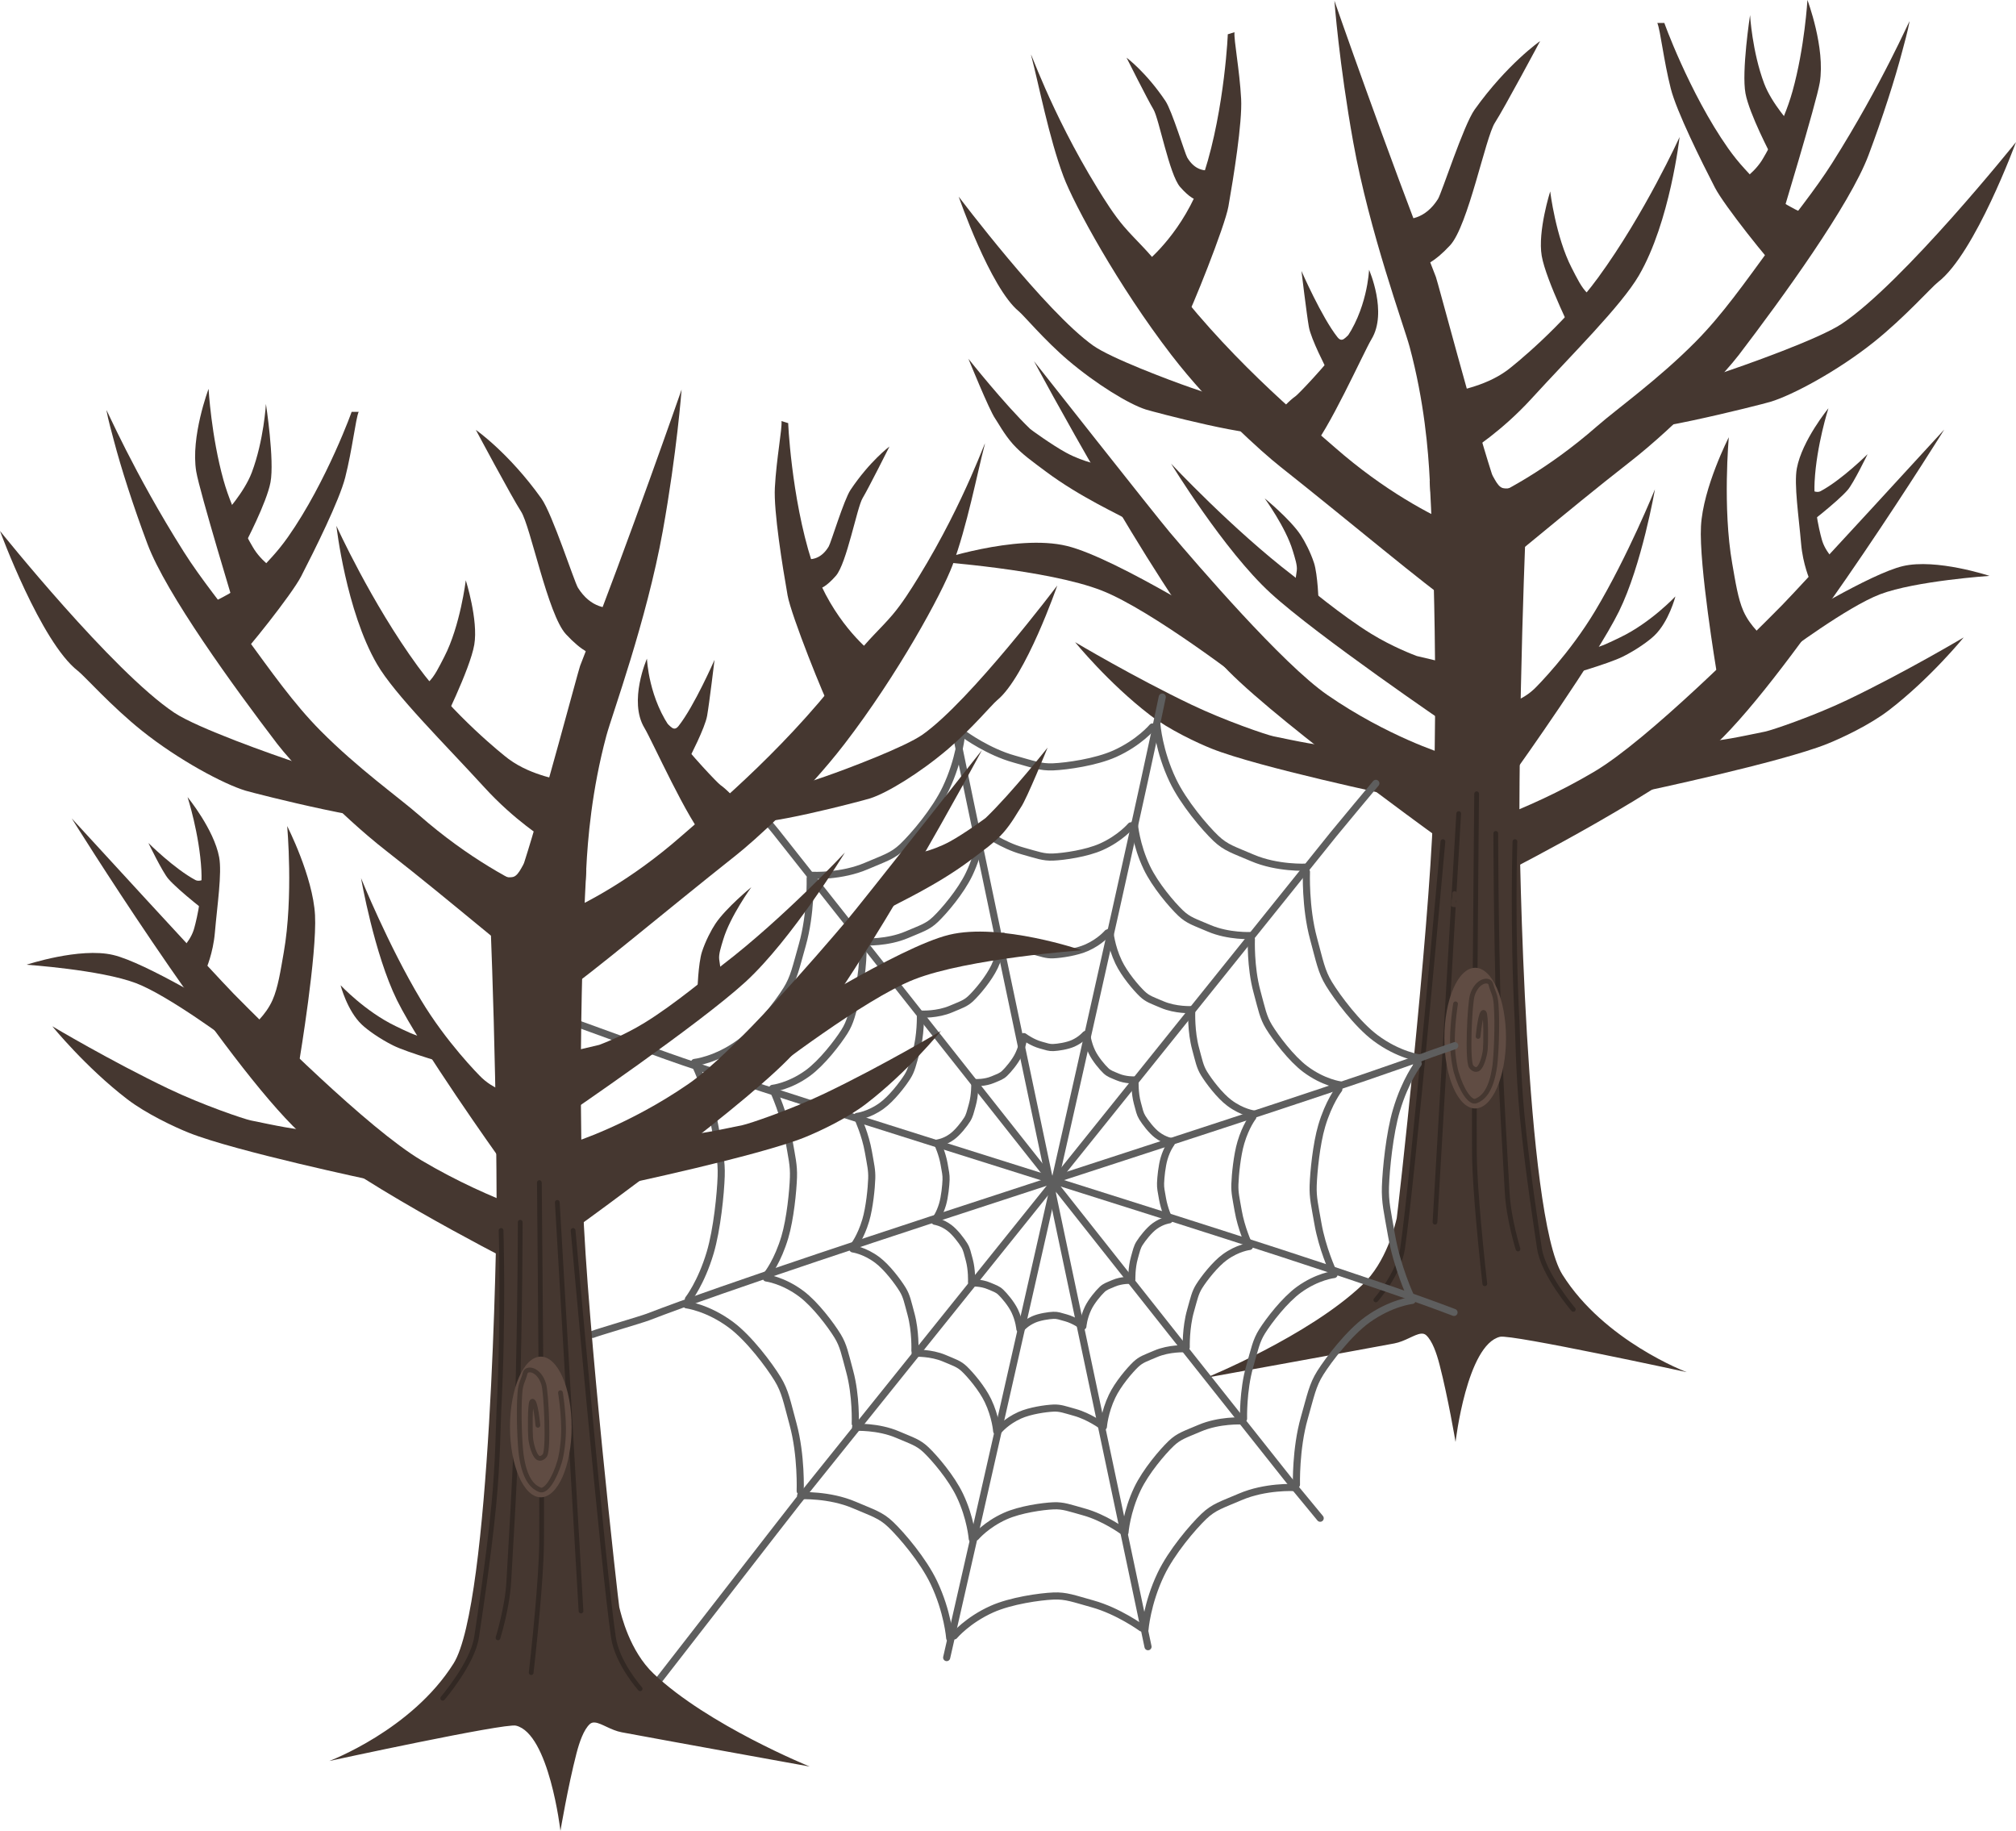 <svg version="1.1" xmlns="http://www.w3.org/2000/svg" xmlns:xlink="http://www.w3.org/1999/xlink" width="425.24" height="386.078" viewBox="0,0,425.24,386.078"><g transform="translate(-39.867,50.783)"><g data-paper-data="{&quot;isPaintingLayer&quot;:true}" fill-rule="nonzero" stroke-linejoin="miter" stroke-miterlimit="10" stroke-dasharray="" stroke-dashoffset="0" style="mix-blend-mode: normal"><g><path d="M297.071,88.664c-14.188,-16.699 -39.099,-63.28 -39.099,-63.28c0,0 25.705,32.628 28.663,36.109c5.715,6.726 23.728,27.725 33.218,34.277c12.627,8.716 24.452,12.396 24.452,12.396l-2.008,17.012c0,0 -36.708,-26.488 -45.226,-36.514z" data-paper-data="{&quot;index&quot;:null}" fill="#453730" stroke="none" stroke-width="0" stroke-linecap="butt"/><path d="M321.336,-50.639c0,0 10.968,31.557 21.409,58.264c0.366,0.937 7.81,29.097 11.803,41.506c1.152,3.579 -5.835,1.691 -5.615,2.487c2.284,8.291 -3.898,4.917 -3.745,5.919c0.839,5.483 5.216,1.102 0.808,2.254c-3.518,0.92 -4.244,-3.1 -4.543,-9.25c-0.306,-6.298 -1.16,-16.669 -4.254,-28.196c-1.156,-4.307 -8.483,-24.229 -11.889,-43.131c-2.994,-16.615 -3.973,-29.853 -3.973,-29.853z" data-paper-data="{&quot;index&quot;:null}" fill="#453730" stroke="#000000" stroke-width="0" stroke-linecap="butt"/><path d="M343.19,-8.829c0.786,-1.246 5.388,-15.568 7.721,-18.836c6.888,-9.651 13.821,-14.457 13.821,-14.457c0,0 -7.541,14.125 -9.54,17.22c-1.984,3.071 -5.646,21.759 -9.462,25.864c-6.708,7.216 -8.956,3.674 -8.956,3.674l-7.784,-11.618c0,0 8.879,6.59 14.201,-1.846z" data-paper-data="{&quot;index&quot;:null}" fill="#453730" stroke="none" stroke-width="0" stroke-linecap="butt"/><g data-paper-data="{&quot;index&quot;:null}" fill="#453730" stroke-width="0" stroke-linecap="butt"><path d="M426.328,-16.397c10.645,-16.841 16.438,-30.493 16.327,-29.866c-0.35,1.982 -1.22,5.062 -1.528,6.241c-1.542,5.901 -4.154,14.031 -7.124,21.948c-3.94,10.504 -18.251,30.204 -27.376,42.159c-2.674,3.503 -12.565,14.434 -23.132,22.673c-13.958,10.884 -27.01,22.304 -30.942,24.765c-9.809,6.137 1.242,-15.418 -5.52,-13.996c-9.153,1.926 8.874,-0.211 29.67,-18.402c4.306,-3.767 12.88,-9.827 20.817,-17.836c5.678,-5.73 10.378,-12.459 15.948,-20.059c4.485,-6.121 9.248,-11.91 12.861,-17.627z" data-paper-data="{&quot;index&quot;:null}" stroke="#000000"/><path d="M390.944,-45.938c-0.398,-0.947 5.207,14.74 13.431,26.415c1.122,1.593 2.296,3.03 3.48,4.323c1.148,1.252 3.739,4.169 6.374,5.995c3.901,2.703 7.898,4.208 7.455,4.07c-2.111,-0.658 -3.233,14.647 -6.296,11.808c-2.158,-2 -11.851,-14.13 -13.788,-17.892c-2.849,-5.531 -8.082,-16.033 -9.313,-20.892c-1.52,-6.001 -2.18,-12.267 -2.836,-13.827z" data-paper-data="{&quot;index&quot;:null}" stroke="#000000"/><path d="M428.336,17.516c13.043,-8.696 36.77,-38.333 36.77,-38.333c0,0 -8.61,23.478 -16.427,29.508c-1.403,1.082 -7.022,7.437 -13.517,12.632c-7.668,6.132 -17.224,11.235 -21.843,12.625c-1.982,0.597 -30.875,7.971 -33.098,5.806c-3.865,-3.765 14.708,-9.228 21.539,-11.462c5.88,-1.923 21.758,-7.563 26.577,-10.776z" data-paper-data="{&quot;index&quot;:null}" stroke="none"/></g><path d="M284.728,5.731c13.353,18.224 29.377,31.434 36.764,37.895c20.796,18.192 38.823,20.328 29.67,18.402c-6.761,-1.423 4.29,20.133 -5.52,13.996c-4.301,-2.691 -21.028,-16.763 -35.803,-28.464c-3.848,-3.048 -14.412,-12.476 -22.866,-23.457c-11.237,-14.597 -20.534,-31.682 -22.782,-37.676c-3.067,-8.177 -5.208,-19.415 -6.775,-25.356c-0.677,-2.569 3.871,11.469 13.928,27.827c1.597,2.599 3.508,5.633 5.546,8.021c2.532,2.966 5.261,5.298 7.836,8.812z" data-paper-data="{&quot;index&quot;:null}" fill="#453730" stroke="#000000" stroke-width="0" stroke-linecap="butt"/><path d="M300.262,-43.991c-0.163,1.684 1.068,7.864 1.4,14.045c0.269,5.005 -1.608,16.588 -2.685,22.715c-0.733,4.167 -7.82,21.869 -9.286,24.42c-2.081,3.621 -6.264,-13.9 -8.084,-12.644c-1.049,0.723 5.605,-3.935 10.215,-13.719c0.747,-1.586 1.441,-3.307 2.039,-5.162c4.384,-13.591 5.075,-30.235 4.976,-29.212z" data-paper-data="{&quot;index&quot;:null}" fill="#453730" stroke="#000000" stroke-width="0" stroke-linecap="butt"/><path d="M270.463,22.1c3.719,2.633 15.972,7.255 20.509,8.832c5.271,1.831 19.604,6.309 16.621,9.394c-1.715,1.774 -24.526,-4.27 -26.056,-4.759c-3.564,-1.14 -10.424,-5.322 -16.342,-10.347c-5.013,-4.257 -9.348,-9.465 -10.431,-10.353c-6.032,-4.942 -12.677,-24.184 -12.677,-24.184c0,0 18.31,24.29 28.375,31.417z" data-paper-data="{&quot;index&quot;:null}" fill="#453730" stroke="none" stroke-width="0" stroke-linecap="butt"/><path d="M449.967,39.809c0,0 -29.708,47.732 -46.627,64.842c-10.158,10.273 -45.408,28.235 -45.408,28.235l-10.92,-8.252c0,0 14.102,-3.77 29.16,-12.702c11.318,-6.713 32.799,-28.23 39.614,-35.123c3.527,-3.567 34.181,-37.001 34.181,-37.001z" data-paper-data="{&quot;index&quot;:null}" fill="#453730" stroke="none" stroke-width="0" stroke-linecap="butt"/><path d="M401.903,90.544c0,0 -3.685,-22.14 -3.246,-30.347c0.437,-8.168 5.873,-18.777 5.873,-18.777c0,0 -1.348,14.865 0.719,26.629c0.686,3.903 1.209,7.43 2.369,10.05c1.489,3.363 4.334,5.539 4.371,5.697c1.092,4.597 -10.086,6.747 -10.086,6.747z" data-paper-data="{&quot;index&quot;:null}" fill="#453730" stroke="none" stroke-width="0" stroke-linecap="butt"/><path d="M334.262,117.133c0,0 -28.971,-6.12 -38.773,-10.024c-3.061,-1.219 -9.037,-4.023 -13.058,-7.108c-8.795,-6.748 -15.79,-15.364 -15.79,-15.364c0,0 12.406,7.382 24.531,13.179c7.118,3.403 15.883,6.379 17.332,6.675c5.126,1.046 9.707,2.079 13.511,2.148c4.883,0.088 9.016,-1.56 9.229,-1.527c6.184,0.975 3.018,12.022 3.018,12.022z" data-paper-data="{&quot;index&quot;:null}" fill="#453730" stroke="none" stroke-width="0" stroke-linecap="butt"/><g data-paper-data="{&quot;index&quot;:null}" fill="#453730" stroke="none" stroke-width="0" stroke-linecap="butt"><path d="M350.079,44.247c0,0 -5.521,-6.182 -3.748,-12.035c0.225,-0.741 6.339,-1.132 11.502,-4.943c1.096,-0.809 11.589,-9.186 19.15,-19.537c9.849,-13.484 17.163,-29.619 17.163,-29.619c0,0 -2.016,17.895 -8.567,29.169c-3.743,6.44 -14.276,16.812 -22.667,26c-6.366,6.97 -12.833,10.967 -12.833,10.967z" data-paper-data="{&quot;index&quot;:null}"/><path d="M372.128,20.704c0,0 -6.183,-12.345 -7.064,-17.543c-0.877,-5.174 1.79,-13.576 1.79,-13.576c0,0 1.164,9.608 4.534,16.129c1.118,2.164 2.053,4.152 3.351,5.363c1.666,1.554 4.213,1.911 4.266,1.995c1.539,2.45 -6.877,7.632 -6.877,7.632z" data-paper-data="{&quot;index&quot;:null}"/></g><path d="M359.996,111.123c0,0 -5.213,-7.651 -3.659,-12.814c0.197,-0.654 3.782,-0.652 7.122,-3.782c0.709,-0.664 7.552,-7.595 12.87,-16.471c6.927,-11.562 12.619,-25.656 12.619,-25.656c0,0 -2.773,15.983 -7.587,25.748c-4.836,9.81 -21.364,32.975 -21.364,32.975z" data-paper-data="{&quot;index&quot;:null}" fill="#453730" stroke="none" stroke-width="0" stroke-linecap="butt"/><path d="M382.23,87.659c-3.151,1.585 -12.558,4.238 -12.558,4.238c0,0 -1.448,-3.943 1.261,-5.021c0.093,-0.037 2.316,-0.403 4.8,-0.9c1.935,-0.387 3.785,-1.348 5.91,-2.366c6.405,-3.069 11.623,-8.622 11.623,-8.622c0,0 -1.383,5.37 -4.471,8.293c-1.181,1.118 -3.684,2.93 -6.564,4.379z" data-paper-data="{&quot;index&quot;:null}" fill="#453730" stroke="none" stroke-width="0" stroke-linecap="butt"/><path d="M345.688,102.346c0,0 -27.957,-19.023 -37.82,-28.059c-9.818,-8.994 -20.974,-27.284 -20.974,-27.284c0,0 12.962,13.861 25.768,23.654c3.007,2.3 10.111,8.321 16.437,12.211c4.464,2.745 8.918,4.427 9.62,4.691c0.14,0.053 6.75,1.551 6.852,1.682c4.237,5.449 0.117,13.104 0.117,13.104z" data-paper-data="{&quot;index&quot;:null}" fill="#453730" stroke="none" stroke-width="0" stroke-linecap="butt"/><path d="M317.031,67.91c0.802,2.462 0.982,8.359 0.982,8.359c0,0 -4.614,-2.139 -5.001,-4.057c-0.013,-0.066 0.223,-1.277 0.392,-2.691c0.132,-1.102 -0.372,-2.569 -0.859,-4.194c-1.468,-4.898 -5.922,-11.026 -5.922,-11.026c0,0 5.338,4.354 7.586,7.726c0.86,1.29 2.087,3.633 2.821,5.884z" data-paper-data="{&quot;index&quot;:null}" fill="#453730" stroke="none" stroke-width="0" stroke-linecap="butt"/><path d="M386.451,116.133c0,0 -3.166,-11.048 3.018,-12.022c0.212,-0.033 4.346,1.615 9.229,1.527c3.804,-0.068 8.386,-1.101 13.511,-2.148c1.448,-0.296 10.213,-3.272 17.332,-6.675c12.125,-5.797 24.531,-13.179 24.531,-13.179c0,0 -6.995,8.616 -15.79,15.364c-4.021,3.086 -9.997,5.889 -13.058,7.108c-9.802,3.904 -38.773,10.024 -38.773,10.024z" data-paper-data="{&quot;index&quot;:null}" fill="#453730" stroke="none" stroke-width="0" stroke-linecap="butt"/><path d="M416.394,86.996l1.258,-6.49c0,0 16.697,-10.287 23.59,-11.909c7.057,-1.66 18.273,2.06 18.273,2.06c0,0 -15.635,1.06 -23.063,3.875c-6.908,2.617 -20.058,12.464 -20.058,12.464z" data-paper-data="{&quot;index&quot;:null}" fill="#453730" stroke="none" stroke-width="0" stroke-linecap="butt"/><path d="M421.65,71.609c0,0 -1.496,-3.363 -1.869,-7.717c-0.492,-5.74 -1.53,-12.546 -0.901,-15.912c1.1,-5.892 6.661,-12.667 6.661,-12.667c0,0 -2.513,7.799 -2.913,15.465c-0.307,5.885 1.435,11.992 1.64,12.608c0.97,2.898 3.61,4.913 3.444,5.237c-1.312,2.558 -6.062,2.987 -6.062,2.987z" data-paper-data="{&quot;index&quot;:null}" fill="#453730" stroke="none" stroke-width="0" stroke-linecap="butt"/><path d="M420.474,60.399c0,0 -1.953,-4.37 -0.366,-4.739c0.02,-0.005 -2.401,-2.162 -0.426,-3.612c0.755,-0.555 2.894,1.446 4.204,0.747c4.466,-2.383 9.919,-7.811 9.919,-7.811c0,0 -2.951,6.111 -4.208,7.564c-2.242,2.593 -9.123,7.851 -9.123,7.851z" data-paper-data="{&quot;index&quot;:null}" fill="#453730" stroke="none" stroke-width="0" stroke-linecap="butt"/><path d="M307.121,39.247c0,0 3.354,-4.597 6.051,-6.506c0.573,-0.405 6.055,-6.103 10.006,-11.289c5.146,-6.756 5.468,-15.34 5.468,-15.34c0,0 3.947,8.966 0.524,14.614c-1.634,2.696 -9.244,19.767 -13.109,23.718c-0.761,0.778 -8.939,-5.197 -8.939,-5.197z" data-paper-data="{&quot;index&quot;:null}" fill="#453730" stroke="none" stroke-width="0" stroke-linecap="butt"/><path d="M319.642,26.951c0,0 -3.23,-6.185 -3.691,-8.79c-0.458,-2.592 -1.565,-11.802 -1.565,-11.802c0,0 4.273,9.784 7.611,13.979c1.343,1.688 2.115,-1.3 3.042,-0.38c2.264,2.248 -5.397,6.992 -5.397,6.992z" data-paper-data="{&quot;index&quot;:null}" fill="#453730" stroke="none" stroke-width="0" stroke-linecap="butt"/><path d="M257.176,39.686c0.136,0.131 4.544,3.341 7.534,4.972c4.022,2.195 7.895,2.7 7.779,2.694c-0.928,-0.052 7.054,12.961 4.776,11.254c-0.941,-0.705 -9.543,-4.517 -16.844,-9.991c-2.617,-1.962 -5.033,-3.646 -6.927,-5.779c-1.831,-2.062 -3.173,-4.591 -3.733,-5.385c-1.228,-1.742 -5.627,-12.581 -5.627,-12.581c0,0 7.616,9.606 13.043,14.815z" data-paper-data="{&quot;index&quot;:null}" fill="#453730" stroke="#000000" stroke-width="0" stroke-linecap="butt"/><path d="M415.329,-3.864c0,0 -8.984,-4.285 -9.275,-7.693c-0.037,-0.432 3.331,-2.132 5.405,-5.336c0.44,-0.68 4.517,-7.513 6.501,-14.628c2.585,-9.269 3.152,-19.262 3.152,-19.262c0,0 3.814,10.086 2.604,17.422c-0.691,4.191 -8.387,29.497 -8.387,29.497z" data-paper-data="{&quot;index&quot;:null}" fill="#453730" stroke="none" stroke-width="0" stroke-linecap="butt"/><path d="M413.412,-18.11c0,0 -4.544,-8.618 -5.362,-12.961c-0.869,-4.613 0.962,-16.529 0.962,-16.529c0,0 0.441,7.704 2.977,14.436c1.608,4.268 5.74,8.716 5.757,8.738c1.298,1.653 -4.334,6.316 -4.334,6.316z" data-paper-data="{&quot;index&quot;:null}" fill="#453730" stroke="none" stroke-width="0" stroke-linecap="butt"/><path d="M290.292,-17.562c3.163,5.336 8.44,1.168 8.44,1.168l-4.626,7.349c0,0 -1.337,2.241 -5.323,-2.324c-2.268,-2.597 -4.444,-14.418 -5.623,-16.36c-1.188,-1.958 -5.67,-10.893 -5.67,-10.893c0,0 4.121,3.04 8.214,9.145c1.386,2.067 4.122,11.127 4.589,11.915z" data-paper-data="{&quot;index&quot;:null}" fill="#453730" stroke="none" stroke-width="0" stroke-linecap="butt"/><path d="M233.867,150.633z" data-paper-data="{&quot;index&quot;:null}" fill="#604c43" stroke="none" stroke-width="0" stroke-linecap="butt"/><path d="M359.234,135.847c-0.5,0 -0.5,-0.5 -0.5,-0.5l0.006,-0.52c-0.396,-1.187 -0.636,-3.911 -0.243,-5.695c-0.57,-0.049 -1.145,-0.116 -1.663,-0.085c-0.101,0.006 -0.201,0.011 -0.3,0.015c0,0.441 0,0.875 0,1.285c0,0 0,0.5 -0.5,0.5c-0.5,0 -0.5,-0.5 -0.5,-0.5v-0.2c0,-0.104 0,-0.208 0,-0.312c-0.059,0.012 -0.1,0.012 -0.1,0.012c-0.4,0 -1.4,0 -1.8,0c-0.276,0 -0.5,-0.224 -0.5,-0.5c0,-0.225 0.149,-0.415 0.353,-0.478l0.216,-0.072c-0.546,-0.13 -1.062,-0.303 -1.556,-0.512c0.035,1.122 0.129,2.312 0.12,3.462c0.112,0.794 0.02,2 -0.143,2.996c0.007,0.395 0.01,0.796 0.01,1.205h0v1c0,0.276 -0.224,0.5 -0.5,0.5c-0.276,0 -0.5,-0.224 -0.5,-0.5c-0.084,0.063 -0.187,0.1 -0.3,0.1c-0.276,0 -0.5,-0.224 -0.5,-0.5v-0.8c0,-0.146 -0.016,-0.406 -0.033,-0.734c-0.544,-1.251 -0.167,-4.878 -0.167,-5.666c0,-0.267 0,-1.133 0,-1.4c0,-0.25 0.183,-0.457 0.422,-0.494c-0.524,-0.325 -1.029,-0.688 -1.526,-1.077l-0.035,0.005c-0.03,0.426 -0.051,0.85 -0.058,1.273c0.061,0.095 0.066,0.211 -0.003,0.341c0,0.051 0,0.101 0.001,0.152v0.8c0,0.276 -0.224,0.5 -0.5,0.5c-0.276,0 -0.5,-0.224 -0.5,-0.5v-0.603c-0.032,0.035 -0.066,0.069 -0.101,0.104c-0.032,0.042 -0.071,0.08 -0.115,0.11c-0.082,0.077 -0.161,0.147 -0.223,0.202c-0.023,1.157 -0.053,2.314 -0.081,3.468c0.039,0.625 0.058,1.276 -0.042,1.845c-0,0.023 -0.001,0.047 -0.001,0.07c0.002,0.761 -0.005,1.522 -0.034,2.28c-0,0.018 -0,0.037 -0,0.055c0.017,0.115 0.017,0.227 -0.002,0.339c-0.001,0.243 -0.002,0.486 -0.002,0.729v0.6c0,0.276 -0.224,0.5 -0.5,0.5c-0.222,0 -0.411,-0.145 -0.476,-0.346c-0.123,-0.029 -0.261,-0.077 -0.417,-0.149c-0.598,-0.275 -0.06,-1.885 -0.001,-2.286c0.011,-0.075 0.021,-0.15 0.03,-0.224l-0.037,-0.296c0,0 0,-0.168 0.097,-0.309c0.074,-0.974 0.04,-1.881 0.096,-2.787c-0.041,-0.56 -0.069,-1.127 -0.061,-1.661c-0.069,0.036 -0.148,0.057 -0.232,0.057c-0.238,0 -0.437,-0.166 -0.488,-0.389l-0.197,-0.79l0.186,-0.047c0.001,-0.088 0.002,-0.179 0.003,-0.271c-0.005,-0.021 -0.01,-0.042 -0.015,-0.063c-0.014,0.028 -0.028,0.055 -0.041,0.083l-0.347,0.113v0.263c0,0.276 -0.224,0.5 -0.5,0.5c-0.042,0 -0.083,-0.005 -0.122,-0.015c-0.137,0.267 -0.29,0.532 -0.462,0.792c0,0 -0.277,0.416 -0.693,0.139c-0.416,-0.277 -0.139,-0.693 -0.139,-0.693c0.203,-0.302 0.367,-0.604 0.504,-0.908c-0.037,0.023 -0.08,0.043 -0.13,0.06c-0.474,0.158 -0.632,-0.316 -0.632,-0.316l-0.219,-0.678c-0.013,-1.376 -0.196,-2.74 0.204,-3.976l-0.185,-0.062l0.196,-0.589c0.063,-0.204 0.253,-0.353 0.478,-0.353c0.225,0 0.415,0.149 0.478,0.353l0.196,0.589c0.123,0.374 0.331,0.981 0.511,1.638c0.056,-0.243 0.118,-0.489 0.189,-0.739c-0.176,-0.342 -0.275,-0.73 -0.275,-1.142c0,-0.317 0.059,-0.621 0.167,-0.9h-0.467c-1.381,0 -2.5,-1.119 -2.5,-2.5c0,-1.381 1.119,-2.5 2.5,-2.5h0.541c0.109,-0.074 0.229,-0.14 0.361,-0.196c-0.001,-0.034 -0.002,-0.069 -0.002,-0.104c0,-1.381 1.119,-2.5 2.5,-2.5v0h2.6v0.307l0.421,-0.156c0.201,-0.593 0.92,-2.12 2.903,-1.695c2.445,0.524 1.921,2.968 1.921,2.968c-0.037,0.085 -0.072,0.172 -0.105,0.26c1.154,1.078 2.017,2.687 2.76,3.934l0.842,0.536c3.628,0.481 7.135,1.765 2.32,6.974c-0.418,0.452 -1.002,0.586 -1.645,0.599c-0.361,1.465 -0.02,4.601 0.277,5.492l0.006,0.68c0,0 0,0.5 -0.5,0.5zM346.471,126.856c-0.075,0.622 -0.109,1.256 -0.125,1.858c0.009,-0.023 0.018,-0.045 0.027,-0.067c0.028,-0.598 0.066,-1.195 0.098,-1.791zM343.599,127.124c-0.031,0.47 -0.069,0.889 -0.072,1.143l0.181,0.522c0,0 0.009,0.027 0.016,0.071c0.061,-0.171 0.116,-0.342 0.166,-0.515c-0.105,-0.406 -0.198,-0.813 -0.291,-1.22zM351.134,127.791c-0.01,-0.006 -0.02,-0.011 -0.03,-0.017c0.012,0.031 0.02,0.064 0.025,0.098l0.005,0.033c0,-0.038 0,-0.076 0,-0.114z" data-paper-data="{&quot;index&quot;:null}" fill="#453730" stroke="none" stroke-width="0.5" stroke-linecap="butt"/><path d="M359.354,135.15v-0.5c0,-0.167 0,-0.333 0,-0.5c0,0 0,-0.215 0.141,-0.363c-0.308,-0.108 -0.308,-0.47 -0.308,-0.47v-0.333c0,-1.702 -0.378,-3.813 0.584,-5.277c0,0 0.277,-0.416 0.693,-0.139c0.416,0.277 0.139,0.693 0.139,0.693c-0.824,1.214 -0.416,3.294 -0.416,4.723v0.333c0,0 0,0.215 -0.141,0.363c0.308,0.108 0.308,0.47 0.308,0.47c0,0.167 0,0.833 0,1c0,0 0,0.5 -0.5,0.5c-0.5,0 -0.5,-0.5 -0.5,-0.5z" data-paper-data="{&quot;index&quot;:null}" fill="#453730" stroke="none" stroke-width="0.5" stroke-linecap="butt"/><path d="M345.354,130.983c0,0.5 -0.5,0.5 -0.5,0.5l-0.747,-0.006c-0.023,-0.016 -0.046,-0.031 -0.069,-0.047l-0.009,0.028l-0.489,-0.163c-0.204,-0.063 -0.353,-0.253 -0.353,-0.478c0,-0.153 0.069,-0.29 0.177,-0.382c-0.007,-0.036 -0.01,-0.075 -0.01,-0.118c0,-0.5 0.5,-0.5 0.5,-0.5h0.167c0.333,0 0.667,0 1,0c0,0 0.012,0 0.033,0.002c0.101,0.004 0.233,0.033 0.332,0.141c0.067,0.065 0.12,0.159 0.132,0.296c0.021,0.136 -0.007,0.24 -0.057,0.319c-0.041,0.075 -0.099,0.127 -0.16,0.163c0.033,0.064 0.053,0.145 0.053,0.246z" data-paper-data="{&quot;index&quot;:null}" fill="#453730" stroke="none" stroke-width="0.5" stroke-linecap="butt"/><path d="M355.021,128.817h0.167c0.167,0 0.333,0 0.5,0c0,0 0.5,0 0.5,0.5c0,0.5 -0.5,0.5 -0.5,0.5c-0.167,0 -0.5,0 -0.667,0c0,0 -0.5,0 -0.5,-0.5c0,-0.5 0.5,-0.5 0.5,-0.5z" data-paper-data="{&quot;index&quot;:null}" fill="#453730" stroke="none" stroke-width="0.5" stroke-linecap="butt"/><path d="M343.854,128.523c-0.088,0.079 -0.205,0.127 -0.333,0.127c-0.276,0 -0.5,-0.224 -0.5,-0.5c0,-0.037 0.004,-0.073 0.012,-0.108l0.165,-0.823c0,0 0.098,-0.49 0.588,-0.392c0.008,0.002 0.015,0.003 0.023,0.005c0.015,-0.008 0.031,-0.015 0.046,-0.021c0.002,-0.058 0.033,-0.494 0.5,-0.494c0.5,0 0.5,0.5 0.5,0.5c0,0.193 0,0.386 0,0.579c0.057,0.191 0.064,0.405 0,0.615c0,0.102 0,0.204 0,0.306c0,0.111 0,0.722 0,0.833c0,0.276 -0.224,0.5 -0.5,0.5c-0.276,0 -0.5,-0.224 -0.5,-0.5z" data-paper-data="{&quot;index&quot;:null}" fill="#453730" stroke="none" stroke-width="0.5" stroke-linecap="butt"/><path d="M217.106,150.633z" data-paper-data="{&quot;index&quot;:null}" fill="#604c43" stroke="none" stroke-width="0" stroke-linecap="butt"/><path d="M303.014,93.496c0,0 -20.164,-15.6 -30.757,-19.747c-11.39,-4.459 -35.364,-6.139 -35.364,-6.139c0,0 17.197,-5.894 28.019,-3.264c10.569,2.569 36.172,18.867 36.172,18.867l1.93,10.282z" data-paper-data="{&quot;index&quot;:null}" fill="#453730" stroke="none" stroke-width="0" stroke-linecap="butt"/><path d="M395.648,238.57c0,0 -36.979,-8.028 -39.374,-7.454c-6.999,1.677 -9.385,22.179 -9.385,22.179c0,0 -1.576,-9.373 -3.383,-16.335c-0.629,-2.425 -1.529,-4.995 -2.811,-6.175c-0.312,-0.287 -0.688,-0.37 -1.12,-0.323c-1.381,0.151 -3.337,1.633 -5.615,2.058c-10.292,1.919 -39.644,7.221 -39.644,7.221c0,0 21.471,-8.715 32.922,-19.58c5.052,-4.794 6.835,-12.338 7.245,-14.037c0.153,-0.633 6.792,-59.681 7.68,-85.468c1.274,-36.984 -0.731,-70.009 -0.731,-70.009c0,0 7.594,-2.53 12.557,-1.936c0.706,0.085 1.463,3.125 2.926,3.444c2.233,0.488 5.223,-1.705 5.223,-1.705c0,0 -1.685,33.719 -1.781,70.273c-0.019,7.088 1.243,84.815 9.076,97.282c8.827,14.048 26.215,20.565 26.215,20.565z" data-paper-data="{&quot;index&quot;:null}" fill="#453730" stroke="#000000" stroke-width="0" stroke-linecap="butt"/><path d="M344.419,139.623l-5.25,66" data-paper-data="{&quot;index&quot;:null}" fill="none" stroke="#453730" stroke-width="1" stroke-linecap="round"/><path d="M344.224,126.688c0,0 -6.284,70.614 -8.501,85.764c-0.804,5.491 -5.642,10.889 -5.642,10.889" data-paper-data="{&quot;index&quot;:null}" fill="none" stroke="#322823" stroke-width="1" stroke-linecap="round"/><path d="M342.552,206.948l5,-86.167" data-paper-data="{&quot;index&quot;:null}" fill="none" stroke="#322823" stroke-width="1" stroke-linecap="round"/><path d="M371.724,225.341c0,0 -6.339,-7.397 -7.142,-12.889c-0.442,-3.019 -2.484,-15.991 -3.639,-27.908c-0.868,-8.958 -0.944,-17.464 -1.07,-19.894c-1.035,-19.848 -0.459,-37.962 -0.459,-37.962" data-paper-data="{&quot;index&quot;:null}" fill="none" stroke="#322823" stroke-width="1" stroke-linecap="round"/><path d="M360.065,212.603c0,0 -1.986,-6.353 -2.282,-11.913c-0.332,-6.241 -1.332,-21.438 -1.791,-36.594c-0.594,-19.603 -0.618,-39.138 -0.618,-39.138" data-paper-data="{&quot;index&quot;:null}" fill="none" stroke="#322823" stroke-width="1" stroke-linecap="round"/><path d="M353.065,219.937c0,0 -0.695,-6.003 -1.303,-12.859c-0.453,-5.106 -0.858,-10.685 -0.892,-14.611c-0.108,-12.444 0.333,-61.492 0.467,-75.864" data-paper-data="{&quot;index&quot;:null}" fill="none" stroke="#322823" stroke-width="1" stroke-linecap="round"/><g data-paper-data="{&quot;index&quot;:null}"><path d="M357.533,168.133c0,8.192 -2.91,14.833 -6.5,14.833c-3.59,0 -6.5,-6.641 -6.5,-14.833c0,-8.192 2.91,-14.833 6.5,-14.833c3.59,0 6.5,6.641 6.5,14.833z" data-paper-data="{&quot;index&quot;:null}" fill="#604c43" stroke="none" stroke-width="0" stroke-linecap="butt"/><path d="M351.649,167.78c0,0 0.531,-5.734 1.261,-5.014c0.442,0.435 0.366,6.858 0.26,7.77c-0.19,1.632 -0.789,3.45 -1.403,3.987c-0.706,0.618 -1.431,-0.186 -1.575,-0.386c-0.881,-1.22 -0.313,-13.26 0.223,-15.019c0.995,-3.263 3.623,-3.572 3.921,-2.35c0.407,1.669 0.944,2.018 1.112,4.26c0.332,4.447 -0.016,11.032 -0.284,12.975c-0.772,5.594 -2.712,6.869 -3.937,7.382c-1.22,0.511 -3.064,-2.184 -4.188,-6.041c-0.36,-1.236 -0.835,-4.103 -0.807,-6.959c0.037,-3.749 0.653,-7.479 0.653,-7.479" data-paper-data="{&quot;index&quot;:null}" fill="none" stroke="#453730" stroke-width="1" stroke-linecap="round"/></g><path d="M347.468,137.926c0.224,0.447 -0.224,0.671 -0.224,0.671l-0.11,-0.029c-0.063,0.32 -0.17,0.701 -0.254,0.953c0.304,-0.183 1.085,-0.038 1.308,-0.038c0,0 0.5,0 0.5,0.5c0,0.5 -0.5,0.5 -0.5,0.5c-0.494,0 -1.919,0.165 -2.239,-0.208c-0.148,-0.172 0.237,-1.775 0.239,-2.12v-0.505c0,-0.276 0.224,-0.5 0.5,-0.5c0.276,0 0.5,0.224 0.5,0.5v0.017c0.102,0.032 0.204,0.106 0.281,0.259z" data-paper-data="{&quot;index&quot;:null}" fill="#453730" stroke="none" stroke-width="0.5" stroke-linecap="butt"/></g><g data-paper-data="{&quot;index&quot;:null}" fill="none" stroke="#5e5e5e" stroke-width="1.5" stroke-linecap="round"><g data-paper-data="{&quot;index&quot;:null}"><g><path d="M242.722,103.77c0,0 -0.413,5.563 -3.356,11.733c-2.251,4.72 -6.748,9.989 -9.098,12.233c-2.106,2.011 -3.832,2.46 -7.651,4.101c-5.308,2.281 -11.35,1.967 -11.35,1.967" data-paper-data="{&quot;index&quot;:null}"/><path d="M282.939,102.519c0,0 -2.787,3.339 -7.959,5.652c-3.956,1.769 -10.034,2.635 -12.987,2.76c-2.646,0.112 -4.288,-0.565 -8.206,-1.649c-5.445,-1.506 -10.366,-5.088 -10.366,-5.088" data-paper-data="{&quot;index&quot;:null}"/><path d="M315.351,132.081c0,0 -6.042,0.314 -11.35,-1.967c-3.819,-1.641 -5.545,-2.09 -7.651,-4.101c-2.35,-2.244 -6.847,-7.513 -9.098,-12.233c-2.943,-6.17 -3.356,-11.733 -3.356,-11.733" data-paper-data="{&quot;index&quot;:null}"/></g><g data-paper-data="{&quot;index&quot;:null}"><path d="M210.76,134.417c0,0 0.211,7.504 -1.663,14.079c-1.348,4.731 -1.721,6.871 -3.355,9.472c-1.823,2.903 -6.098,8.45 -9.914,11.213c-4.989,3.612 -9.472,4.086 -9.472,4.086" data-paper-data="{&quot;index&quot;:null}"/><path d="M186.692,174.137c0,0 2.85,6.135 4.025,12.907c0.846,4.872 1.38,6.916 1.271,10.201c-0.121,3.666 -0.86,11.206 -2.312,16.107c-1.898,6.406 -4.607,9.844 -4.607,9.844" data-paper-data="{&quot;index&quot;:null}"/><path d="M184.683,224.38c0,0 4.477,0.551 9.426,4.248c3.785,2.828 7.998,8.448 9.789,11.382c1.605,2.629 1.954,4.775 3.249,9.529c1.8,6.607 1.506,14.107 1.506,14.107" data-paper-data="{&quot;index&quot;:null}"/></g></g><g data-paper-data="{&quot;index&quot;:null}"><g><path d="M281.368,292.942c0,0 0.413,-5.563 3.356,-11.733c2.251,-4.72 6.748,-9.989 9.098,-12.233c2.106,-2.011 3.832,-2.46 7.651,-4.101c5.308,-2.281 11.35,-1.967 11.35,-1.967" data-paper-data="{&quot;index&quot;:null}"/><path d="M241.151,294.193c0,0 2.787,-3.339 7.959,-5.652c3.956,-1.769 10.034,-2.635 12.987,-2.76c2.646,-0.112 4.288,0.565 8.206,1.649c5.445,1.506 10.366,5.088 10.366,5.088" data-paper-data="{&quot;index&quot;:null}"/><path d="M208.739,264.631c0,0 6.042,-0.314 11.35,1.967c3.819,1.641 5.545,2.09 7.651,4.101c2.35,2.244 6.847,7.513 9.098,12.233c2.943,6.17 3.356,11.733 3.356,11.733" data-paper-data="{&quot;index&quot;:null}"/></g><g data-paper-data="{&quot;index&quot;:null}"><path d="M313.33,262.296c0,0 -0.211,-7.504 1.663,-14.079c1.348,-4.731 1.721,-6.871 3.355,-9.472c1.823,-2.903 6.098,-8.45 9.914,-11.213c4.989,-3.612 9.472,-4.086 9.472,-4.086" data-paper-data="{&quot;index&quot;:null}"/><path d="M337.398,222.575c0,0 -2.85,-6.135 -4.025,-12.907c-0.846,-4.872 -1.38,-6.916 -1.271,-10.201c0.121,-3.666 0.86,-11.206 2.312,-16.107c1.898,-6.406 4.607,-9.844 4.607,-9.844" data-paper-data="{&quot;index&quot;:null}"/><path d="M339.407,172.332c0,0 -4.477,-0.551 -9.426,-4.248c-3.785,-2.828 -7.998,-8.448 -9.789,-11.382c-1.605,-2.629 -1.954,-4.775 -3.249,-9.529c-1.8,-6.607 -1.506,-14.107 -1.506,-14.107" data-paper-data="{&quot;index&quot;:null}"/></g></g></g><g data-paper-data="{&quot;index&quot;:null}" fill="none" stroke="#5e5e5e" stroke-width="1.5" stroke-linecap="round"><g data-paper-data="{&quot;index&quot;:null}"><g><path d="M246.926,124.35c0,0 -0.323,4.353 -2.626,9.18c-1.761,3.693 -5.28,7.816 -7.119,9.572c-1.648,1.573 -2.998,1.925 -5.986,3.208c-4.153,1.784 -8.88,1.539 -8.88,1.539" data-paper-data="{&quot;index&quot;:null}"/><path d="M278.393,123.371c0,0 -2.181,2.612 -6.228,4.422c-3.096,1.384 -7.851,2.062 -10.161,2.159c-2.07,0.088 -3.355,-0.442 -6.42,-1.29c-4.26,-1.178 -8.111,-3.981 -8.111,-3.981" data-paper-data="{&quot;index&quot;:null}"/><path d="M303.753,146.501c0,0 -4.727,0.245 -8.88,-1.539c-2.988,-1.284 -4.339,-1.635 -5.986,-3.208c-1.839,-1.756 -5.357,-5.879 -7.119,-9.572c-2.303,-4.828 -2.626,-9.18 -2.626,-9.18" data-paper-data="{&quot;index&quot;:null}"/></g><g data-paper-data="{&quot;index&quot;:null}"><path d="M221.919,148.328c0,0 0.165,5.872 -1.301,11.016c-1.055,3.702 -1.347,5.376 -2.625,7.411c-1.427,2.271 -4.771,6.612 -7.757,8.773c-3.904,2.826 -7.411,3.197 -7.411,3.197" data-paper-data="{&quot;index&quot;:null}"/><path d="M203.087,179.407c0,0 2.23,4.801 3.15,10.099c0.662,3.812 1.08,5.411 0.995,7.981c-0.095,2.868 -0.673,8.768 -1.809,12.602c-1.485,5.012 -3.604,7.702 -3.604,7.702" data-paper-data="{&quot;index&quot;:null}"/><path d="M201.515,218.718c0,0 3.503,0.431 7.375,3.324c2.962,2.213 6.258,6.61 7.659,8.906c1.256,2.057 1.529,3.736 2.542,7.455c1.408,5.169 1.178,11.037 1.178,11.037" data-paper-data="{&quot;index&quot;:null}"/></g></g><g data-paper-data="{&quot;index&quot;:null}"><g><path d="M277.164,272.362c0,0 0.323,-4.353 2.626,-9.18c1.761,-3.693 5.28,-7.816 7.119,-9.572c1.648,-1.573 2.998,-1.925 5.986,-3.208c4.153,-1.784 8.88,-1.539 8.88,-1.539" data-paper-data="{&quot;index&quot;:null}"/><path d="M245.697,273.341c0,0 2.181,-2.612 6.228,-4.422c3.096,-1.384 7.851,-2.062 10.161,-2.159c2.07,-0.088 3.355,0.442 6.42,1.29c4.26,1.178 8.111,3.981 8.111,3.981" data-paper-data="{&quot;index&quot;:null}"/><path d="M220.337,250.211c0,0 4.727,-0.245 8.88,1.539c2.988,1.284 4.339,1.635 5.986,3.208c1.839,1.756 5.357,5.879 7.119,9.572c2.303,4.828 2.626,9.18 2.626,9.18" data-paper-data="{&quot;index&quot;:null}"/></g><g data-paper-data="{&quot;index&quot;:null}"><path d="M302.172,248.384c0,0 -0.165,-5.872 1.301,-11.016c1.055,-3.702 1.347,-5.376 2.625,-7.411c1.427,-2.271 4.771,-6.612 7.757,-8.773c3.904,-2.826 7.411,-3.197 7.411,-3.197" data-paper-data="{&quot;index&quot;:null}"/><path d="M321.003,217.305c0,0 -2.23,-4.801 -3.15,-10.099c-0.662,-3.812 -1.08,-5.411 -0.995,-7.981c0.095,-2.868 0.673,-8.768 1.809,-12.602c1.485,-5.012 3.604,-7.702 3.604,-7.702" data-paper-data="{&quot;index&quot;:null}"/><path d="M322.575,177.994c0,0 -3.503,-0.431 -7.375,-3.324c-2.962,-2.213 -6.258,-6.61 -7.659,-8.906c-1.256,-2.057 -1.529,-3.736 -2.542,-7.455c-1.408,-5.169 -1.178,-11.037 -1.178,-11.037" data-paper-data="{&quot;index&quot;:null}"/></g></g></g><g data-paper-data="{&quot;index&quot;:null}" fill="none" stroke="#5e5e5e" stroke-width="1.5" stroke-linecap="round"><g data-paper-data="{&quot;index&quot;:null}"><g><path d="M251.481,146.646c0,0 -0.226,3.041 -1.835,6.415c-1.231,2.58 -3.689,5.461 -4.974,6.688c-1.151,1.099 -2.095,1.345 -4.183,2.242c-2.902,1.247 -6.205,1.075 -6.205,1.075" data-paper-data="{&quot;index&quot;:null}"/><path d="M273.468,145.962c0,0 -1.524,1.825 -4.351,3.09c-2.163,0.967 -5.486,1.44 -7.1,1.509c-1.447,0.061 -2.344,-0.309 -4.486,-0.902c-2.977,-0.823 -5.667,-2.781 -5.667,-2.781" data-paper-data="{&quot;index&quot;:null}"/><path d="M291.188,162.123c0,0 -3.303,0.171 -6.205,-1.075c-2.088,-0.897 -3.031,-1.142 -4.183,-2.242c-1.285,-1.227 -3.743,-4.108 -4.974,-6.688c-1.609,-3.373 -1.835,-6.415 -1.835,-6.415" data-paper-data="{&quot;index&quot;:null}"/></g><g data-paper-data="{&quot;index&quot;:null}"><path d="M234.007,163.4c0,0 0.115,4.103 -0.909,7.697c-0.737,2.586 -0.941,3.756 -1.834,5.178c-0.997,1.587 -3.334,4.62 -5.42,6.13c-2.728,1.975 -5.178,2.234 -5.178,2.234" data-paper-data="{&quot;index&quot;:null}"/><path d="M220.849,185.116c0,0 1.558,3.354 2.201,7.056c0.462,2.664 0.754,3.781 0.695,5.577c-0.066,2.004 -0.47,6.126 -1.264,8.806c-1.038,3.502 -2.518,5.382 -2.518,5.382" data-paper-data="{&quot;index&quot;:null}"/><path d="M219.751,212.584c0,0 2.448,0.301 5.153,2.323c2.069,1.546 4.372,4.619 5.351,6.223c0.877,1.437 1.068,2.611 1.776,5.209c0.984,3.612 0.823,7.712 0.823,7.712" data-paper-data="{&quot;index&quot;:null}"/></g></g><g data-paper-data="{&quot;index&quot;:null}"><g><path d="M272.609,250.066c0,0 0.226,-3.041 1.835,-6.415c1.231,-2.58 3.689,-5.461 4.974,-6.688c1.151,-1.099 2.095,-1.345 4.183,-2.242c2.902,-1.247 6.205,-1.075 6.205,-1.075" data-paper-data="{&quot;index&quot;:null}"/><path d="M250.622,250.751c0,0 1.524,-1.825 4.351,-3.09c2.163,-0.967 5.486,-1.44 7.1,-1.509c1.447,-0.061 2.344,0.309 4.486,0.902c2.977,0.823 5.667,2.781 5.667,2.781" data-paper-data="{&quot;index&quot;:null}"/><path d="M232.902,234.589c0,0 3.303,-0.171 6.205,1.075c2.088,0.897 3.031,1.142 4.183,2.242c1.285,1.227 3.743,4.108 4.974,6.688c1.609,3.373 1.835,6.415 1.835,6.415" data-paper-data="{&quot;index&quot;:null}"/></g><g data-paper-data="{&quot;index&quot;:null}"><path d="M290.083,233.312c0,0 -0.115,-4.103 0.909,-7.697c0.737,-2.586 0.941,-3.756 1.834,-5.178c0.997,-1.587 3.334,-4.62 5.42,-6.13c2.728,-1.975 5.178,-2.234 5.178,-2.234" data-paper-data="{&quot;index&quot;:null}"/><path d="M303.241,211.596c0,0 -1.558,-3.354 -2.201,-7.056c-0.462,-2.664 -0.754,-3.781 -0.695,-5.577c0.066,-2.004 0.47,-6.126 1.264,-8.806c1.038,-3.502 2.518,-5.382 2.518,-5.382" data-paper-data="{&quot;index&quot;:null}"/><path d="M304.339,184.128c0,0 -2.448,-0.301 -5.153,-2.323c-2.069,-1.546 -4.372,-4.619 -5.351,-6.223c-0.877,-1.437 -1.068,-2.611 -1.776,-5.209c-0.984,-3.612 -0.823,-7.712 -0.823,-7.712" data-paper-data="{&quot;index&quot;:null}"/></g></g></g><g data-paper-data="{&quot;index&quot;:null}" fill="none" stroke="#5e5e5e" stroke-width="1.5" stroke-linecap="round"><g data-paper-data="{&quot;index&quot;:null}"><g><path d="M255.805,167.811c0,0 -0.133,1.797 -1.084,3.789c-0.727,1.524 -2.179,3.226 -2.938,3.951c-0.68,0.649 -1.237,0.794 -2.471,1.324c-1.714,0.736 -3.665,0.635 -3.665,0.635" data-paper-data="{&quot;index&quot;:null}"/><path d="M268.793,167.407c0,0 -0.9,1.078 -2.57,1.825c-1.278,0.571 -3.24,0.851 -4.194,0.891c-0.854,0.036 -1.385,-0.183 -2.65,-0.533c-1.758,-0.486 -3.348,-1.643 -3.348,-1.643" data-paper-data="{&quot;index&quot;:null}"/><path d="M279.26,176.953c0,0 -1.951,0.101 -3.665,-0.635c-1.233,-0.53 -1.791,-0.675 -2.471,-1.324c-0.759,-0.725 -2.211,-2.426 -2.938,-3.951c-0.95,-1.993 -1.084,-3.789 -1.084,-3.789" data-paper-data="{&quot;index&quot;:null}"/></g><g data-paper-data="{&quot;index&quot;:null}"><path d="M245.483,177.708c0,0 0.068,2.423 -0.537,4.547c-0.435,1.528 -0.556,2.219 -1.084,3.059c-0.589,0.937 -1.969,2.729 -3.202,3.621c-1.611,1.166 -3.059,1.32 -3.059,1.32" data-paper-data="{&quot;index&quot;:null}"/><path d="M237.711,190.535c0,0 0.92,1.981 1.3,4.168c0.273,1.573 0.446,2.233 0.411,3.294c-0.039,1.184 -0.278,3.619 -0.747,5.201c-0.613,2.069 -1.488,3.179 -1.488,3.179" data-paper-data="{&quot;index&quot;:null}"/><path d="M237.062,206.76c0,0 1.446,0.178 3.044,1.372c1.222,0.913 2.583,2.728 3.161,3.676c0.518,0.849 0.631,1.542 1.049,3.077c0.581,2.133 0.486,4.556 0.486,4.556" data-paper-data="{&quot;index&quot;:null}"/></g></g><g data-paper-data="{&quot;index&quot;:null}"><g><path d="M268.285,228.901c0,0 0.133,-1.797 1.084,-3.789c0.727,-1.524 2.179,-3.226 2.938,-3.951c0.68,-0.649 1.237,-0.794 2.471,-1.324c1.714,-0.736 3.665,-0.635 3.665,-0.635" data-paper-data="{&quot;index&quot;:null}"/><path d="M255.298,229.305c0,0 0.9,-1.078 2.57,-1.825c1.278,-0.571 3.24,-0.851 4.194,-0.891c0.854,-0.036 1.385,0.183 2.65,0.533c1.758,0.486 3.348,1.643 3.348,1.643" data-paper-data="{&quot;index&quot;:null}"/><path d="M244.831,219.759c0,0 1.951,-0.101 3.665,0.635c1.233,0.53 1.791,0.675 2.471,1.324c0.759,0.725 2.211,2.426 2.938,3.951c0.95,1.993 1.084,3.789 1.084,3.789" data-paper-data="{&quot;index&quot;:null}"/></g><g data-paper-data="{&quot;index&quot;:null}"><path d="M278.607,219.004c0,0 -0.068,-2.423 0.537,-4.547c0.435,-1.528 0.556,-2.219 1.084,-3.059c0.589,-0.937 1.969,-2.729 3.202,-3.621c1.611,-1.166 3.059,-1.32 3.059,-1.32" data-paper-data="{&quot;index&quot;:null}"/><path d="M286.379,206.177c0,0 -0.92,-1.981 -1.3,-4.168c-0.273,-1.573 -0.446,-2.233 -0.411,-3.294c0.039,-1.184 0.278,-3.619 0.747,-5.201c0.613,-2.069 1.488,-3.179 1.488,-3.179" data-paper-data="{&quot;index&quot;:null}"/><path d="M287.028,189.952c0,0 -1.446,-0.178 -3.044,-1.372c-1.222,-0.913 -2.583,-2.728 -3.161,-3.676c-0.518,-0.849 -0.631,-1.542 -1.049,-3.077c-0.581,-2.133 -0.486,-4.556 -0.486,-4.556" data-paper-data="{&quot;index&quot;:null}"/></g></g></g><path d="M330.081,114.41c0,0 -7.522,8.977 -8.895,10.686c-14.418,17.948 -97.984,121.973 -113.045,140.721c-1.563,1.946 -28.416,36.612 -29.728,38.246" data-paper-data="{&quot;index&quot;:null}" fill="none" stroke="#5e5e5e" stroke-width="1.5" stroke-linecap="round"/><path d="M318.337,269.379c-1.062,-1.331 -5.286,-6.367 -6.654,-8.086c-24.214,-30.43 -93.48,-118.09 -108.062,-136.547c-1.752,-2.218 -4.924,-5.631 -4.924,-5.631" data-paper-data="{&quot;index&quot;:null}" fill="none" stroke="#5e5e5e" stroke-width="1.5" stroke-linecap="round"/><path d="M282.021,296.469c0,0 -34.725,-164.188 -41.199,-195.905" data-paper-data="{&quot;index&quot;:null}" fill="none" stroke="#5e5e5e" stroke-width="1.5" stroke-linecap="round"/><path d="M285.028,96.209c-6.473,31.717 -45.478,202.558 -45.478,202.558" data-paper-data="{&quot;index&quot;:null}" fill="none" stroke="#5e5e5e" stroke-width="1.5" stroke-linecap="round"/><path d="M346.57,225.981c-32.846,-12.578 -140.863,-44.74 -168.868,-55.083c-1.556,-0.575 -17.467,-6.3 -18.541,-6.745" data-paper-data="{&quot;index&quot;:null}" fill="none" stroke="#5e5e5e" stroke-width="1.5" stroke-linecap="round"/><path d="M346.724,169.727c-2.311,0.794 -4.324,1.487 -4.904,1.704c-27.981,10.472 -132.225,42.777 -165.295,55.522c-1.359,0.524 -10.552,3.209 -11.66,3.664" data-paper-data="{&quot;index&quot;:null}" fill="none" stroke="#5e5e5e" stroke-width="1.5" stroke-linecap="round"/><g><path d="M201.959,175.496l1.93,-10.282c0,0 25.603,-16.298 36.172,-18.867c10.822,-2.631 28.019,3.264 28.019,3.264c0,0 -23.974,1.68 -35.364,6.139c-10.592,4.147 -30.757,19.747 -30.757,19.747z" data-paper-data="{&quot;index&quot;:null}" fill="#453730" stroke="none" stroke-width="0" stroke-linecap="butt"/><path d="M183.637,31.361c0,0 -0.979,13.238 -3.973,29.853c-3.406,18.902 -10.733,38.824 -11.889,43.131c-3.094,11.527 -3.948,21.898 -4.254,28.196c-0.299,6.15 -1.025,10.169 -4.543,9.25c-4.408,-1.152 -0.031,3.228 0.808,-2.254c0.153,-1.001 -6.029,2.373 -3.745,-5.919c0.219,-0.796 -6.767,1.092 -5.615,-2.487c3.993,-12.409 11.437,-40.569 11.803,-41.506c10.441,-26.707 21.409,-58.264 21.409,-58.264z" data-paper-data="{&quot;index&quot;:null}" fill="#453730" stroke="#000000" stroke-width="0" stroke-linecap="butt"/><path d="M161.783,73.171c5.322,8.436 14.201,1.846 14.201,1.846l-7.784,11.618c0,0 -2.249,3.542 -8.956,-3.674c-3.816,-4.105 -7.478,-22.793 -9.462,-25.864c-2,-3.095 -9.54,-17.22 -9.54,-17.22c0,0 6.933,4.806 13.821,14.457c2.332,3.268 6.935,17.59 7.721,18.836z" data-paper-data="{&quot;index&quot;:null}" fill="#453730" stroke="none" stroke-width="0" stroke-linecap="butt"/><g data-paper-data="{&quot;index&quot;:null}" fill="#453730" stroke-width="0" stroke-linecap="butt"><path d="M91.507,83.23c5.569,7.601 10.27,14.329 15.948,20.059c7.936,8.009 16.511,14.069 20.817,17.836c20.796,18.192 38.823,20.328 29.67,18.402c-6.761,-1.423 4.29,20.133 -5.52,13.996c-3.933,-2.461 -16.984,-13.881 -30.942,-24.765c-10.567,-8.239 -20.458,-19.17 -23.132,-22.673c-9.125,-11.955 -23.436,-31.656 -27.376,-42.159c-2.97,-7.917 -5.582,-16.048 -7.124,-21.948c-0.308,-1.179 -1.178,-4.259 -1.528,-6.241c-0.111,-0.627 5.682,13.025 16.327,29.866c3.614,5.717 8.376,11.506 12.861,17.627z" data-paper-data="{&quot;index&quot;:null}" stroke="#000000"/><path d="M115.522,36.062c-0.655,1.56 -1.316,7.826 -2.836,13.827c-1.23,4.859 -6.463,15.361 -9.313,20.892c-1.938,3.761 -11.631,15.892 -13.788,17.892c-3.063,2.839 -4.185,-12.466 -6.296,-11.808c-0.443,0.138 3.554,-1.367 7.455,-4.07c2.635,-1.826 5.227,-4.743 6.374,-5.995c1.185,-1.293 2.358,-2.73 3.48,-4.323c8.224,-11.675 13.829,-27.362 13.431,-26.415z" data-paper-data="{&quot;index&quot;:null}" stroke="#000000"/><path d="M76.637,99.516c4.819,3.213 20.697,8.853 26.577,10.776c6.831,2.234 25.404,7.697 21.539,11.462c-2.223,2.165 -31.116,-5.21 -33.098,-5.806c-4.619,-1.391 -14.175,-6.493 -21.843,-12.625c-6.496,-5.194 -12.114,-11.549 -13.517,-12.632c-7.817,-6.03 -16.427,-29.508 -16.427,-29.508c0,0 23.727,29.637 36.77,38.333z" data-paper-data="{&quot;index&quot;:null}" stroke="none"/></g><path d="M220.245,87.731c2.574,-3.513 5.304,-5.845 7.836,-8.812c2.039,-2.388 3.949,-5.423 5.546,-8.021c10.057,-16.358 14.605,-30.396 13.928,-27.827c-1.566,5.941 -3.707,17.179 -6.775,25.356c-2.249,5.994 -11.545,23.079 -22.782,37.676c-8.453,10.981 -19.017,20.41 -22.866,23.457c-14.774,11.701 -31.502,25.774 -35.803,28.464c-9.809,6.137 1.242,-15.418 -5.52,-13.996c-9.153,1.926 8.874,-0.211 29.67,-18.402c7.387,-6.462 23.411,-19.671 36.764,-37.895z" data-paper-data="{&quot;index&quot;:null}" fill="#453730" stroke="#000000" stroke-width="0" stroke-linecap="butt"/><path d="M206.136,38.453c-0.099,-1.023 0.593,15.621 4.976,29.212c0.598,1.855 1.292,3.575 2.039,5.162c4.609,9.784 11.263,14.442 10.215,13.719c-1.82,-1.256 -6.003,16.265 -8.084,12.644c-1.466,-2.551 -8.553,-20.252 -9.286,-24.42c-1.078,-6.128 -2.954,-17.71 -2.685,-22.715c0.332,-6.182 1.563,-12.361 1.4,-14.045z" data-paper-data="{&quot;index&quot;:null}" fill="#453730" stroke="#000000" stroke-width="0" stroke-linecap="butt"/><path d="M234.51,104.1c10.065,-7.127 28.375,-31.417 28.375,-31.417c0,0 -6.644,19.242 -12.677,24.184c-1.083,0.887 -5.419,6.095 -10.431,10.353c-5.917,5.026 -12.777,9.208 -16.342,10.347c-1.529,0.489 -24.34,6.533 -26.056,4.759c-2.983,-3.085 11.35,-7.563 16.621,-9.394c4.538,-1.576 16.79,-6.198 20.509,-8.832z" data-paper-data="{&quot;index&quot;:null}" fill="#453730" stroke="none" stroke-width="0" stroke-linecap="butt"/><path d="M55.006,121.809c0,0 30.654,33.433 34.181,37.001c6.815,6.892 28.296,28.41 39.614,35.123c15.058,8.932 29.16,12.702 29.16,12.702l-10.92,8.252c0,0 -35.25,-17.961 -45.408,-28.235c-16.919,-17.111 -46.627,-64.842 -46.627,-64.842z" data-paper-data="{&quot;index&quot;:null}" fill="#453730" stroke="none" stroke-width="0" stroke-linecap="butt"/><path d="M103.07,172.544c0,0 -11.178,-2.151 -10.086,-6.747c0.038,-0.158 2.882,-2.334 4.371,-5.697c1.16,-2.62 1.683,-6.147 2.369,-10.05c2.067,-11.764 0.719,-26.629 0.719,-26.629c0,0 5.436,10.609 5.873,18.777c0.439,8.206 -3.246,30.347 -3.246,30.347z" data-paper-data="{&quot;index&quot;:null}" fill="#453730" stroke="none" stroke-width="0" stroke-linecap="butt"/><path d="M170.711,199.133c0,0 -3.166,-11.048 3.018,-12.022c0.212,-0.033 4.346,1.615 9.229,1.527c3.804,-0.068 8.386,-1.101 13.511,-2.148c1.448,-0.296 10.213,-3.272 17.332,-6.675c12.125,-5.797 24.531,-13.179 24.531,-13.179c0,0 -6.995,8.616 -15.79,15.364c-4.021,3.086 -9.997,5.889 -13.058,7.108c-9.802,3.904 -38.773,10.024 -38.773,10.024z" data-paper-data="{&quot;index&quot;:null}" fill="#453730" stroke="none" stroke-width="0" stroke-linecap="butt"/><g data-paper-data="{&quot;index&quot;:null}" fill="#453730" stroke="none" stroke-width="0" stroke-linecap="butt"><path d="M154.894,126.247c0,0 -6.467,-3.996 -12.833,-10.967c-8.391,-9.188 -18.924,-19.559 -22.667,-26c-6.551,-11.274 -8.567,-29.169 -8.567,-29.169c0,0 7.314,16.136 17.163,29.619c7.561,10.351 18.054,18.728 19.15,19.537c5.163,3.811 11.278,4.202 11.502,4.943c1.773,5.853 -3.748,12.035 -3.748,12.035z" data-paper-data="{&quot;index&quot;:null}"/><path d="M132.845,102.704c0,0 -8.416,-5.182 -6.877,-7.632c0.053,-0.084 2.601,-0.44 4.266,-1.995c1.298,-1.211 2.232,-3.2 3.351,-5.363c3.37,-6.522 4.534,-16.129 4.534,-16.129c0,0 2.667,8.401 1.79,13.576c-0.881,5.199 -7.064,17.543 -7.064,17.543z" data-paper-data="{&quot;index&quot;:null}"/></g><path d="M144.977,193.124c0,0 -16.527,-23.165 -21.364,-32.975c-4.814,-9.764 -7.587,-25.748 -7.587,-25.748c0,0 5.692,14.094 12.619,25.656c5.318,8.876 12.161,15.806 12.87,16.471c3.339,3.13 6.925,3.128 7.122,3.782c1.554,5.163 -3.659,12.814 -3.659,12.814z" data-paper-data="{&quot;index&quot;:null}" fill="#453730" stroke="none" stroke-width="0" stroke-linecap="butt"/><path d="M122.743,169.659c-2.88,-1.449 -5.383,-3.261 -6.564,-4.379c-3.088,-2.923 -4.471,-8.293 -4.471,-8.293c0,0 5.217,5.553 11.623,8.622c2.125,1.018 3.975,1.979 5.91,2.366c2.484,0.497 4.707,0.863 4.8,0.9c2.709,1.079 1.261,5.021 1.261,5.021c0,0 -9.408,-2.654 -12.558,-4.238z" data-paper-data="{&quot;index&quot;:null}" fill="#453730" stroke="none" stroke-width="0" stroke-linecap="butt"/><path d="M159.285,184.346c0,0 -4.12,-7.655 0.117,-13.104c0.102,-0.132 6.712,-1.63 6.852,-1.682c0.702,-0.264 5.156,-1.946 9.62,-4.691c6.326,-3.89 13.43,-9.912 16.437,-12.211c12.806,-9.793 25.768,-23.654 25.768,-23.654c0,0 -11.157,18.289 -20.974,27.284c-9.864,9.036 -37.82,28.059 -37.82,28.059z" data-paper-data="{&quot;index&quot;:null}" fill="#453730" stroke="none" stroke-width="0" stroke-linecap="butt"/><path d="M187.943,149.91c0.734,-2.251 1.961,-4.594 2.821,-5.884c2.248,-3.372 7.586,-7.726 7.586,-7.726c0,0 -4.453,6.128 -5.922,11.026c-0.487,1.625 -0.991,3.092 -0.859,4.194c0.17,1.414 0.405,2.625 0.392,2.691c-0.387,1.918 -5.001,4.057 -5.001,4.057c0,0 0.18,-5.896 0.982,-8.359z" data-paper-data="{&quot;index&quot;:null}" fill="#453730" stroke="none" stroke-width="0" stroke-linecap="butt"/><path d="M118.522,198.133c0,0 -28.971,-6.12 -38.773,-10.024c-3.061,-1.219 -9.037,-4.023 -13.058,-7.108c-8.795,-6.748 -15.79,-15.364 -15.79,-15.364c0,0 12.406,7.382 24.531,13.179c7.118,3.403 15.883,6.379 17.332,6.675c5.126,1.046 9.707,2.079 13.511,2.148c4.883,0.088 9.016,-1.56 9.229,-1.527c6.184,0.975 3.018,12.022 3.018,12.022z" data-paper-data="{&quot;index&quot;:null}" fill="#453730" stroke="none" stroke-width="0" stroke-linecap="butt"/><path d="M88.58,168.996c0,0 -13.15,-9.847 -20.058,-12.464c-7.428,-2.814 -23.063,-3.875 -23.063,-3.875c0,0 11.215,-3.72 18.273,-2.06c6.893,1.622 23.59,11.909 23.59,11.909l1.258,6.49z" data-paper-data="{&quot;index&quot;:null}" fill="#453730" stroke="none" stroke-width="0" stroke-linecap="butt"/><path d="M77.261,150.622c-0.166,-0.324 2.474,-2.338 3.444,-5.237c0.206,-0.615 1.947,-6.723 1.64,-12.608c-0.4,-7.666 -2.913,-15.465 -2.913,-15.465c0,0 5.561,6.775 6.661,12.667c0.629,3.366 -0.409,10.172 -0.901,15.912c-0.373,4.355 -1.869,7.717 -1.869,7.717c0,0 -4.75,-0.429 -6.062,-2.987z" data-paper-data="{&quot;index&quot;:null}" fill="#453730" stroke="none" stroke-width="0" stroke-linecap="butt"/><path d="M84.499,142.399c0,0 -6.881,-5.258 -9.123,-7.851c-1.257,-1.454 -4.208,-7.564 -4.208,-7.564c0,0 5.453,5.427 9.919,7.811c1.309,0.699 3.448,-1.302 4.204,-0.747c1.975,1.451 -0.446,3.607 -0.426,3.612c1.587,0.37 -0.366,4.739 -0.366,4.739z" data-paper-data="{&quot;index&quot;:null}" fill="#453730" stroke="none" stroke-width="0" stroke-linecap="butt"/><path d="M188.913,126.444c-3.865,-3.951 -11.476,-21.022 -13.109,-23.718c-3.423,-5.648 0.524,-14.614 0.524,-14.614c0,0 0.321,8.584 5.468,15.34c3.951,5.186 9.433,10.883 10.006,11.289c2.698,1.909 6.051,6.506 6.051,6.506c0,0 -8.178,5.975 -8.939,5.197z" data-paper-data="{&quot;index&quot;:null}" fill="#453730" stroke="none" stroke-width="0" stroke-linecap="butt"/><path d="M185.331,108.951c0,0 -7.662,-4.745 -5.397,-6.992c0.927,-0.921 1.7,2.068 3.042,0.38c3.337,-4.195 7.611,-13.979 7.611,-13.979c0,0 -1.107,9.209 -1.565,11.802c-0.46,2.605 -3.691,8.79 -3.691,8.79z" data-paper-data="{&quot;index&quot;:null}" fill="#453730" stroke="none" stroke-width="0" stroke-linecap="butt"/><path d="M247.797,121.686c5.427,-5.208 13.043,-14.815 13.043,-14.815c0,0 -4.399,10.839 -5.627,12.581c-0.56,0.794 -1.902,3.323 -3.733,5.385c-1.894,2.132 -4.311,3.817 -6.927,5.779c-7.301,5.473 -15.903,9.285 -16.844,9.991c-2.278,1.707 5.704,-11.306 4.776,-11.254c-0.115,0.007 3.757,-0.499 7.779,-2.694c2.989,-1.631 7.397,-4.841 7.534,-4.972z" data-paper-data="{&quot;index&quot;:null}" fill="#453730" stroke="#000000" stroke-width="0" stroke-linecap="butt"/><path d="M81.257,48.639c-1.21,-7.336 2.604,-17.422 2.604,-17.422c0,0 0.567,9.993 3.152,19.262c1.985,7.115 6.061,13.948 6.501,14.628c2.075,3.204 5.442,4.904 5.405,5.336c-0.291,3.409 -9.275,7.693 -9.275,7.693c0,0 -7.696,-25.306 -8.387,-29.497z" data-paper-data="{&quot;index&quot;:null}" fill="#453730" stroke="none" stroke-width="0" stroke-linecap="butt"/><path d="M91.561,63.89c0,0 -5.632,-4.663 -4.334,-6.316c0.017,-0.022 4.149,-4.47 5.757,-8.738c2.536,-6.732 2.977,-14.436 2.977,-14.436c0,0 1.831,11.916 0.962,16.529c-0.818,4.344 -5.362,12.961 -5.362,12.961z" data-paper-data="{&quot;index&quot;:null}" fill="#453730" stroke="none" stroke-width="0" stroke-linecap="butt"/><path d="M214.681,64.438c0.467,-0.788 3.202,-9.848 4.589,-11.915c4.094,-6.105 8.214,-9.145 8.214,-9.145c0,0 -4.482,8.935 -5.67,10.893c-1.179,1.942 -3.356,13.764 -5.623,16.36c-3.987,4.565 -5.323,2.324 -5.323,2.324l-4.626,-7.349c0,0 5.277,4.169 8.44,-1.168z" data-paper-data="{&quot;index&quot;:null}" fill="#453730" stroke="none" stroke-width="0" stroke-linecap="butt"/><path d="M145.739,217.847c-0.5,0 -0.5,-0.5 -0.5,-0.5l0.006,-0.68c0.297,-0.892 0.638,-4.027 0.277,-5.492c-0.643,-0.013 -1.227,-0.147 -1.645,-0.599c-4.815,-5.209 -1.308,-6.493 2.32,-6.974l0.842,-0.536c0.743,-1.247 1.607,-2.856 2.76,-3.934c-0.033,-0.089 -0.068,-0.176 -0.105,-0.26c0,0 -0.524,-2.445 1.921,-2.968c1.982,-0.425 2.702,1.102 2.903,1.695l0.421,0.156v-0.307h2.6v0c1.381,0 2.5,1.119 2.5,2.5c0,0.035 -0.001,0.069 -0.002,0.104c0.133,0.056 0.253,0.123 0.361,0.196h0.541c1.381,0 2.5,1.119 2.5,2.5c0,1.381 -1.119,2.5 -2.5,2.5h-0.467c0.108,0.279 0.167,0.583 0.167,0.9c0,0.411 -0.099,0.799 -0.275,1.142c0.071,0.25 0.133,0.496 0.189,0.739c0.181,-0.657 0.389,-1.264 0.511,-1.638l0.196,-0.589c0.063,-0.204 0.253,-0.353 0.478,-0.353c0.225,0 0.415,0.149 0.478,0.353l0.196,0.589l-0.185,0.062c0.401,1.236 0.218,2.601 0.204,3.976l-0.219,0.678c0,0 -0.158,0.474 -0.632,0.316c-0.05,-0.017 -0.093,-0.037 -0.13,-0.06c0.137,0.304 0.301,0.606 0.504,0.908c0,0 0.277,0.416 -0.139,0.693c-0.416,0.277 -0.693,-0.139 -0.693,-0.139c-0.172,-0.261 -0.325,-0.525 -0.462,-0.792c-0.039,0.01 -0.08,0.015 -0.122,0.015c-0.276,0 -0.5,-0.224 -0.5,-0.5v-0.263l-0.347,-0.113c-0.014,-0.028 -0.028,-0.055 -0.041,-0.083c-0.005,0.021 -0.01,0.042 -0.015,0.063c0.001,0.092 0.002,0.183 0.003,0.271l0.186,0.047l-0.197,0.79c-0.051,0.223 -0.25,0.389 -0.488,0.389c-0.084,0 -0.163,-0.021 -0.232,-0.057c0.008,0.534 -0.021,1.102 -0.061,1.661c0.056,0.905 0.022,1.813 0.096,2.787c0.097,0.141 0.097,0.309 0.097,0.309l-0.037,0.296c0.009,0.074 0.019,0.149 0.03,0.224c0.059,0.4 0.597,2.011 -0.001,2.286c-0.156,0.072 -0.294,0.12 -0.417,0.149c-0.065,0.201 -0.253,0.346 -0.476,0.346c-0.276,0 -0.5,-0.224 -0.5,-0.5v-0.6c0,-0.243 -0.001,-0.485 -0.002,-0.729c-0.019,-0.112 -0.019,-0.224 -0.002,-0.339c-0,-0.018 -0,-0.037 -0,-0.055c-0.029,-0.758 -0.036,-1.519 -0.034,-2.28c-0,-0.023 -0.001,-0.047 -0.001,-0.07c-0.1,-0.569 -0.081,-1.22 -0.042,-1.845c-0.028,-1.154 -0.058,-2.312 -0.081,-3.468c-0.062,-0.055 -0.141,-0.125 -0.223,-0.202c-0.044,-0.03 -0.082,-0.068 -0.115,-0.11c-0.035,-0.034 -0.068,-0.069 -0.101,-0.104v0.603c0,0.276 -0.224,0.5 -0.5,0.5c-0.276,0 -0.5,-0.224 -0.5,-0.5v-0.8c0,-0.051 0.001,-0.101 0.001,-0.152c-0.069,-0.13 -0.064,-0.246 -0.003,-0.341c-0.007,-0.423 -0.028,-0.847 -0.058,-1.273l-0.035,-0.005c-0.497,0.389 -1.002,0.751 -1.526,1.077c0.239,0.037 0.422,0.244 0.422,0.494c0,0.267 0,1.133 0,1.4c0,0.788 0.377,4.415 -0.167,5.666c-0.017,0.328 -0.033,0.588 -0.033,0.734v0.8c0,0.276 -0.224,0.5 -0.5,0.5c-0.113,0 -0.216,-0.037 -0.3,-0.1c-0,0.276 -0.224,0.5 -0.5,0.5c-0.276,0 -0.5,-0.224 -0.5,-0.5v-1h0c0.001,-0.409 0.003,-0.81 0.01,-1.205c-0.163,-0.996 -0.255,-2.201 -0.143,-2.996c-0.008,-1.149 0.086,-2.34 0.12,-3.462c-0.494,0.209 -1.01,0.382 -1.556,0.512l0.216,0.072c0.204,0.063 0.353,0.253 0.353,0.478c0,0.276 -0.224,0.5 -0.5,0.5c-0.4,0 -1.4,0 -1.8,0c0,0 -0.041,0 -0.1,-0.012c0,0.104 0,0.208 0,0.312v0.2c0,0 0,0.5 -0.5,0.5c-0.5,0 -0.5,-0.5 -0.5,-0.5c0,-0.41 0,-0.844 0,-1.285c-0.099,-0.004 -0.199,-0.008 -0.3,-0.015c-0.518,-0.031 -1.094,0.036 -1.663,0.085c0.393,1.784 0.153,4.508 -0.243,5.695l0.006,0.52c0,0 0,0.5 -0.5,0.5zM158.6,210.646c0.009,0.022 0.018,0.044 0.027,0.067c-0.016,-0.602 -0.05,-1.235 -0.125,-1.858c0.032,0.596 0.07,1.192 0.098,1.791zM161.374,209.124c-0.093,0.407 -0.187,0.815 -0.291,1.22c0.05,0.173 0.105,0.344 0.166,0.515c0.007,-0.043 0.016,-0.071 0.016,-0.071l0.181,-0.522c-0.003,-0.254 -0.041,-0.672 -0.072,-1.143zM153.839,209.905l0.005,-0.033c0.005,-0.034 0.014,-0.067 0.025,-0.098c-0.01,0.006 -0.02,0.011 -0.03,0.017c0,0.038 0,0.076 0,0.114z" data-paper-data="{&quot;index&quot;:null}" fill="#453730" stroke="none" stroke-width="0.5" stroke-linecap="butt"/><path d="M145.119,217.65c-0.5,0 -0.5,-0.5 -0.5,-0.5c0,-0.167 0,-0.833 0,-1c0,0 0,-0.362 0.308,-0.47c-0.141,-0.148 -0.141,-0.363 -0.141,-0.363v-0.333c0,-1.428 0.408,-3.509 -0.416,-4.723c0,0 -0.277,-0.416 0.139,-0.693c0.416,-0.277 0.693,0.139 0.693,0.139c0.962,1.464 0.584,3.575 0.584,5.277v0.333c0,0 0,0.362 -0.308,0.47c0.141,0.148 0.141,0.363 0.141,0.363c0,0.167 0,0.333 0,0.5v0.5c0,0 0,0.5 -0.5,0.5z" data-paper-data="{&quot;index&quot;:null}" fill="#453730" stroke="none" stroke-width="0.5" stroke-linecap="butt"/><path d="M159.619,212.983c0,-0.101 0.02,-0.181 0.053,-0.246c-0.061,-0.036 -0.119,-0.088 -0.16,-0.163c-0.05,-0.079 -0.078,-0.183 -0.057,-0.319c0.012,-0.137 0.065,-0.231 0.132,-0.296c0.1,-0.108 0.231,-0.137 0.332,-0.141c0.02,-0.002 0.033,-0.002 0.033,-0.002c0.333,0 0.667,0 1,0h0.167c0,0 0.5,0 0.5,0.5c0,0.043 -0.004,0.082 -0.01,0.118c0.108,0.092 0.177,0.229 0.177,0.382c0,0.225 -0.149,0.415 -0.353,0.478l-0.489,0.163l-0.009,-0.028c-0.023,0.016 -0.046,0.031 -0.069,0.047l-0.747,0.006c0,0 -0.5,0 -0.5,-0.5z" data-paper-data="{&quot;index&quot;:null}" fill="#453730" stroke="none" stroke-width="0.5" stroke-linecap="butt"/><path d="M150.452,211.317c0,0.5 -0.5,0.5 -0.5,0.5c-0.167,0 -0.5,0 -0.667,0c0,0 -0.5,0 -0.5,-0.5c0,-0.5 0.5,-0.5 0.5,-0.5c0.167,0 0.333,0 0.5,0h0.167c0,0 0.5,0 0.5,0.5z" data-paper-data="{&quot;index&quot;:null}" fill="#453730" stroke="none" stroke-width="0.5" stroke-linecap="butt"/><path d="M157.505,219.927c0.076,-0.153 0.179,-0.227 0.281,-0.259v-0.017c0,-0.276 0.224,-0.5 0.5,-0.5c0.276,0 0.5,0.224 0.5,0.5v0.505c0.002,0.345 0.387,1.948 0.239,2.12c-0.32,0.372 -1.745,0.208 -2.239,0.208c0,0 -0.5,0 -0.5,-0.5c0,-0.5 0.5,-0.5 0.5,-0.5c0.223,0 1.003,-0.145 1.308,0.038c-0.085,-0.252 -0.191,-0.633 -0.254,-0.953l-0.11,0.029c0,0 -0.447,-0.224 -0.224,-0.671z" data-paper-data="{&quot;index&quot;:null}" fill="#453730" stroke="none" stroke-width="0.5" stroke-linecap="butt"/><path d="M161.119,211.15c0,0.276 -0.224,0.5 -0.5,0.5c-0.276,0 -0.5,-0.224 -0.5,-0.5c0,-0.111 0,-0.722 0,-0.833c0,-0.102 0,-0.204 0,-0.306c-0.064,-0.209 -0.057,-0.424 0,-0.615c0,-0.193 0,-0.386 0,-0.579c0,0 0,-0.5 0.5,-0.5c0.467,0 0.498,0.436 0.5,0.494c0.015,0.006 0.031,0.013 0.046,0.021c0.007,-0.002 0.015,-0.003 0.023,-0.005c0.49,-0.098 0.588,0.392 0.588,0.392l0.165,0.823c0.008,0.035 0.012,0.071 0.012,0.108c0,0.276 -0.224,0.5 -0.5,0.5c-0.128,0 -0.245,-0.048 -0.333,-0.127z" data-paper-data="{&quot;index&quot;:null}" fill="#453730" stroke="none" stroke-width="0.5" stroke-linecap="butt"/><path d="M109.325,320.57c0,0 17.388,-6.517 26.215,-20.565c7.834,-12.468 9.095,-90.194 9.076,-97.282c-0.096,-36.554 -1.781,-70.273 -1.781,-70.273c0,0 2.99,2.193 5.223,1.705c1.463,-0.32 2.22,-3.36 2.926,-3.444c4.963,-0.594 12.557,1.936 12.557,1.936c0,0 -2.004,33.025 -0.731,70.009c0.888,25.787 7.527,84.835 7.68,85.468c0.41,1.7 2.193,9.244 7.245,14.037c11.451,10.865 32.922,19.58 32.922,19.58c0,0 -29.352,-5.302 -39.644,-7.221c-2.277,-0.425 -4.233,-1.907 -5.615,-2.058c-0.432,-0.047 -0.808,0.036 -1.12,0.323c-1.282,1.18 -2.182,3.75 -2.811,6.175c-1.806,6.963 -3.383,16.335 -3.383,16.335c0,0 -2.386,-20.502 -9.385,-22.179c-2.395,-0.574 -39.374,7.454 -39.374,7.454z" data-paper-data="{&quot;index&quot;:null}" fill="#453730" stroke="#000000" stroke-width="0" stroke-linecap="butt"/><path d="M160.554,221.623l5.25,66" data-paper-data="{&quot;index&quot;:null}" fill="none" stroke="#453730" stroke-width="1" stroke-linecap="round"/><path d="M174.893,305.341c0,0 -4.839,-5.397 -5.642,-10.889c-2.217,-15.151 -8.501,-85.764 -8.501,-85.764" data-paper-data="{&quot;index&quot;:null}" fill="none" stroke="#322823" stroke-width="1" stroke-linecap="round"/><path d="M157.421,202.781l5,86.167" data-paper-data="{&quot;index&quot;:null}" fill="none" stroke="#322823" stroke-width="1" stroke-linecap="round"/><path d="M145.559,208.688c0,0 0.576,18.114 -0.459,37.962c-0.127,2.43 -0.203,10.937 -1.07,19.894c-1.154,11.917 -3.197,24.89 -3.639,27.908c-0.804,5.491 -7.142,12.889 -7.142,12.889" data-paper-data="{&quot;index&quot;:null}" fill="none" stroke="#322823" stroke-width="1" stroke-linecap="round"/><path d="M149.6,206.959c0,0 -0.025,19.535 -0.618,39.138c-0.459,15.156 -1.46,30.354 -1.791,36.594c-0.295,5.56 -2.282,11.913 -2.282,11.913" data-paper-data="{&quot;index&quot;:null}" fill="none" stroke="#322823" stroke-width="1" stroke-linecap="round"/><path d="M153.637,198.603c0.134,14.372 0.575,63.42 0.467,75.864c-0.034,3.926 -0.439,9.505 -0.892,14.611c-0.608,6.856 -1.303,12.859 -1.303,12.859" data-paper-data="{&quot;index&quot;:null}" fill="none" stroke="#322823" stroke-width="1" stroke-linecap="round"/><g data-paper-data="{&quot;index&quot;:null}"><path d="M153.94,235.3c3.59,0 6.5,6.641 6.5,14.833c0,8.192 -2.91,14.833 -6.5,14.833c-3.59,0 -6.5,-6.641 -6.5,-14.833c0,-8.192 2.91,-14.833 6.5,-14.833z" data-paper-data="{&quot;index&quot;:null}" fill="#604c43" stroke="none" stroke-width="0" stroke-linecap="butt"/><path d="M158.088,242.904c0,0 0.616,3.73 0.653,7.479c0.028,2.856 -0.447,5.723 -0.807,6.959c-1.124,3.857 -2.968,6.553 -4.188,6.041c-1.224,-0.513 -3.164,-1.788 -3.937,-7.382c-0.268,-1.942 -0.616,-8.528 -0.284,-12.975c0.167,-2.242 0.704,-2.591 1.112,-4.26c0.298,-1.222 2.926,-0.913 3.921,2.35c0.536,1.758 1.104,13.799 0.223,15.019c-0.144,0.2 -0.87,1.004 -1.575,0.386c-0.614,-0.537 -1.213,-2.355 -1.403,-3.987c-0.106,-0.912 -0.182,-7.335 0.26,-7.77c0.731,-0.719 1.261,5.014 1.261,5.014" data-paper-data="{&quot;index&quot;:null}" fill="none" stroke="#453730" stroke-width="1" stroke-linecap="round"/></g><path d="M207.903,170.664c-8.518,10.026 -45.226,36.514 -45.226,36.514l-2.008,-17.012c0,0 11.825,-3.679 24.452,-12.396c9.491,-6.551 27.503,-27.55 33.218,-34.277c2.958,-3.481 28.663,-36.109 28.663,-36.109c0,0 -24.911,46.582 -39.099,63.28z" data-paper-data="{&quot;index&quot;:null}" fill="#453730" stroke="none" stroke-width="0" stroke-linecap="butt"/></g></g></g></svg>